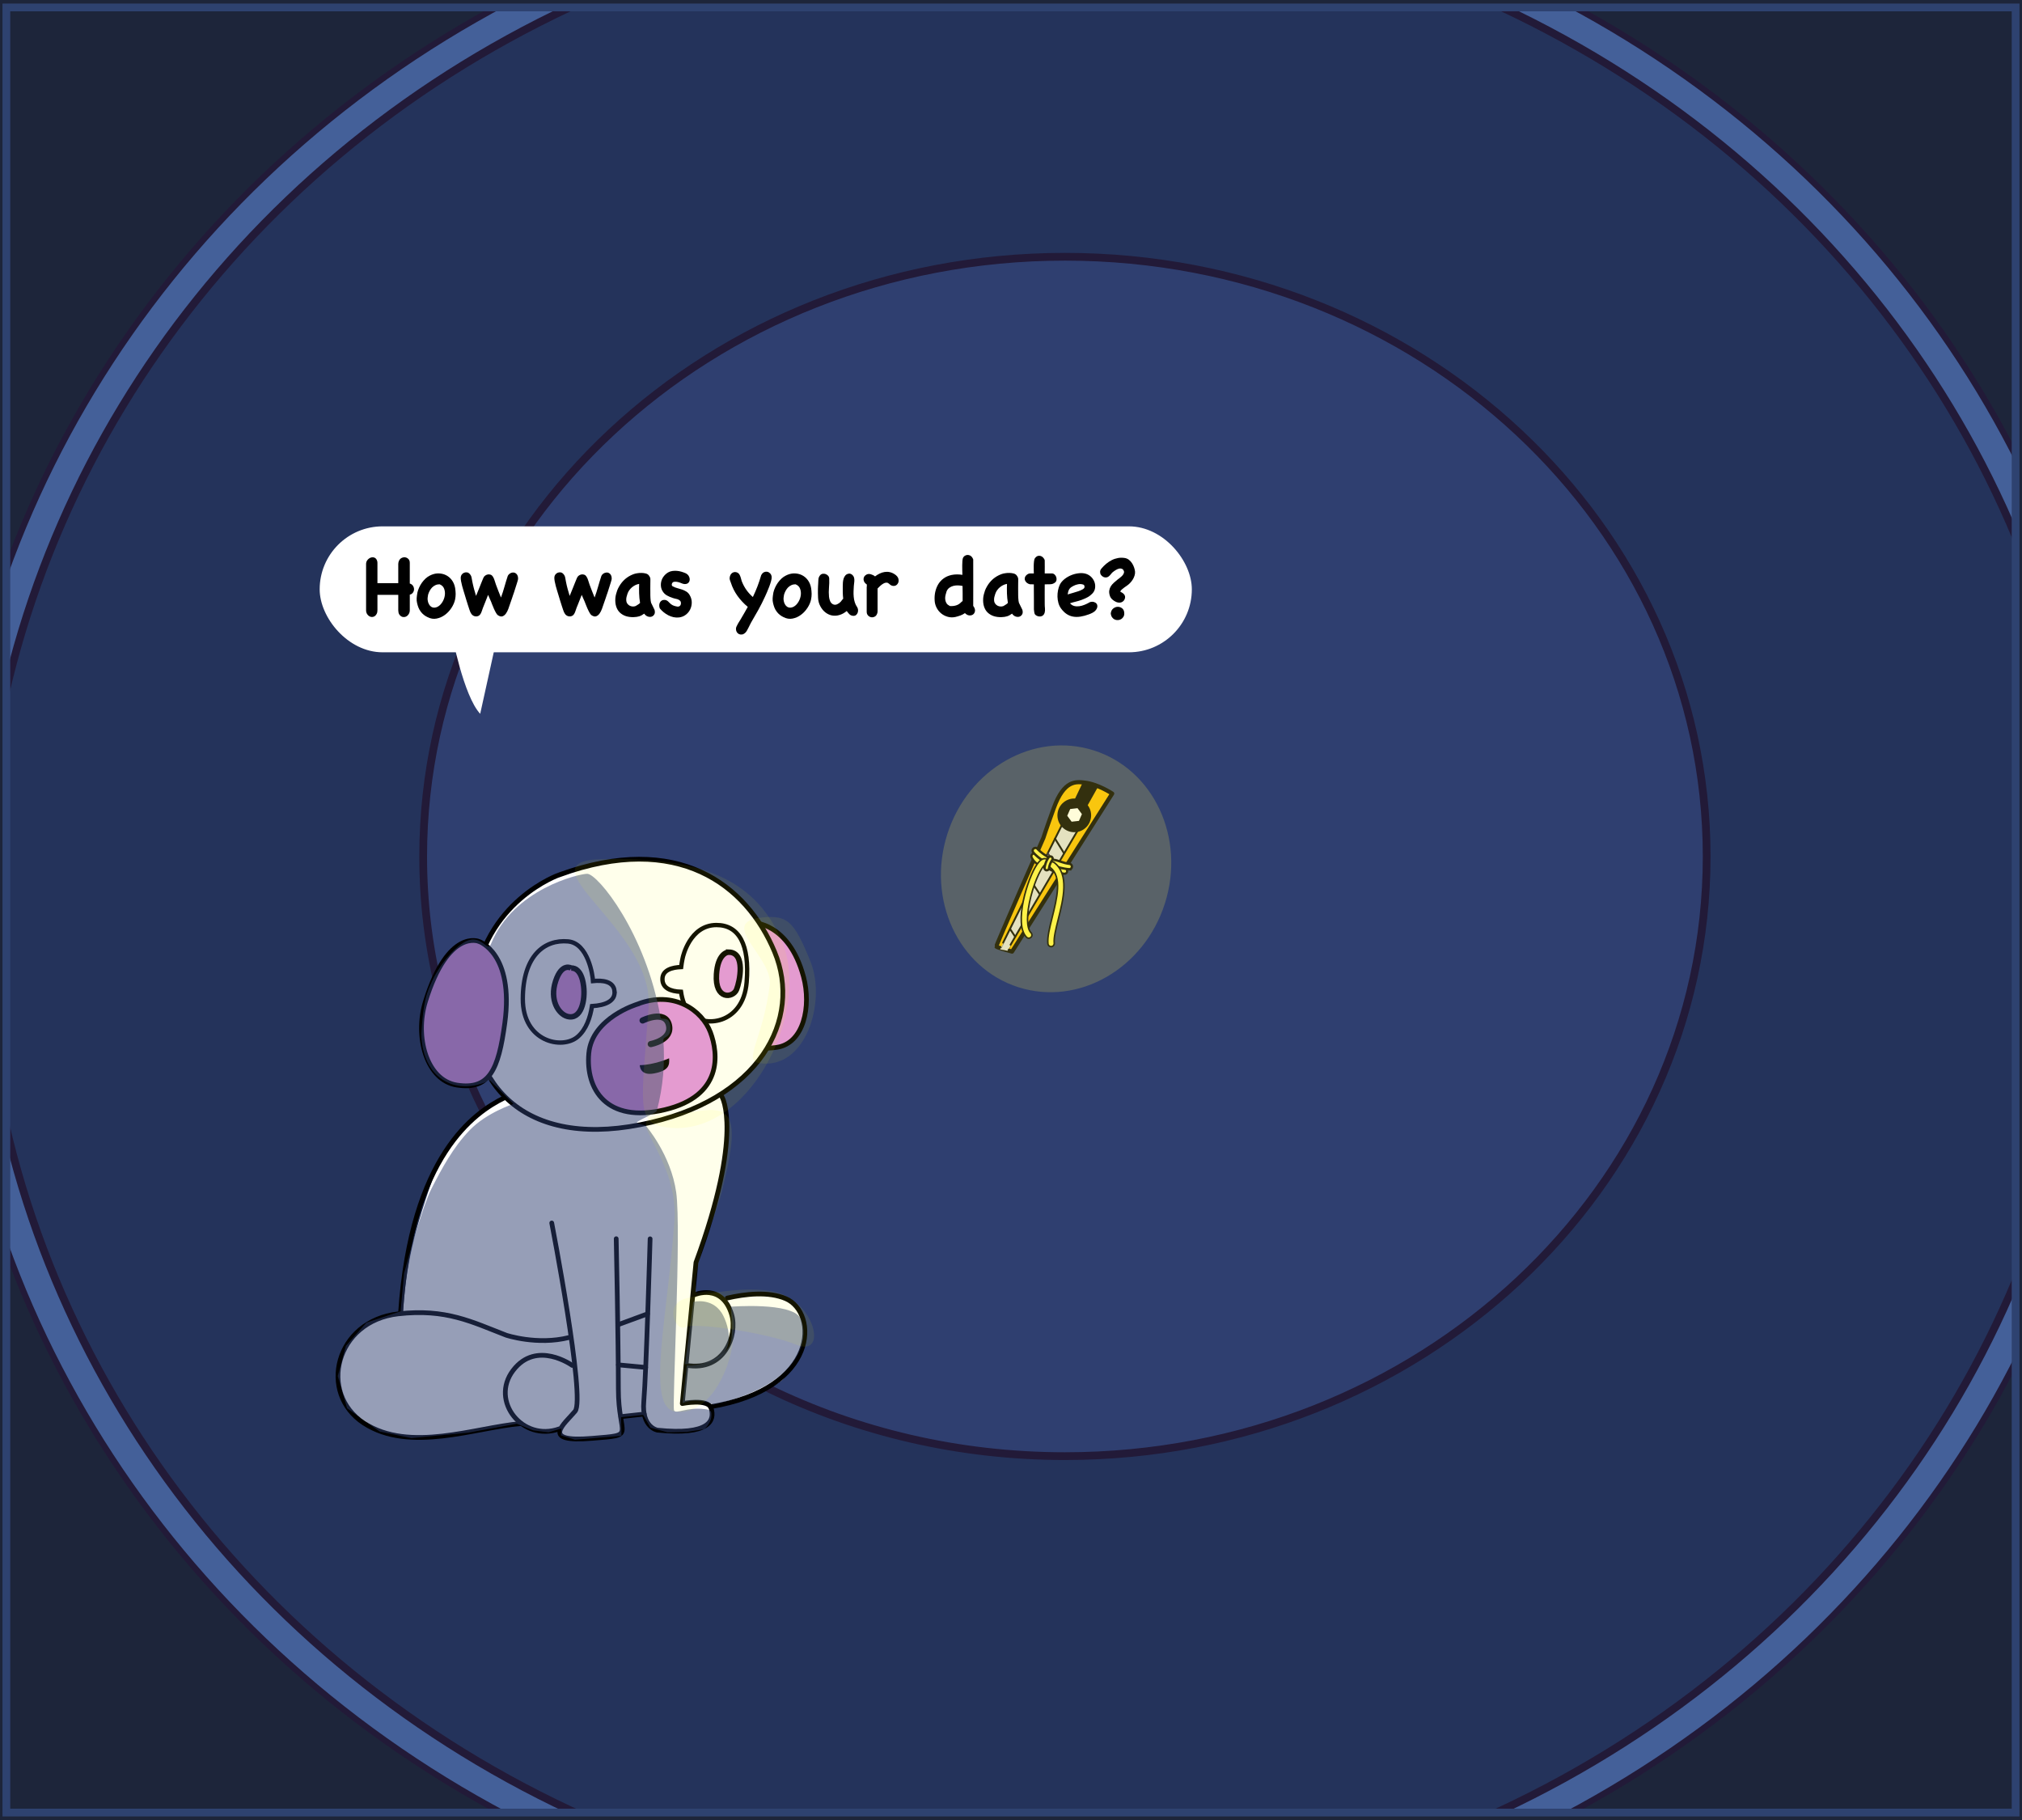 <?xml version="1.0" encoding="UTF-8"?>
<svg id="Layer_1" data-name="Layer 1" xmlns="http://www.w3.org/2000/svg" width="600" height="540" xmlns:xlink="http://www.w3.org/1999/xlink" viewBox="0 0 600 540">
  <defs>
    <clipPath id="clippath">
      <rect x="1.89" y="2.21" width="596.21" height="535.58" fill="none"/>
    </clipPath>
  </defs>
  <rect x="-10.18" y="-9.03" width="620.36" height="558.06" fill="#1d253a"/>
  <g clip-path="url(#clippath)">
    <ellipse cx="307.36" cy="269.62" rx="323.18" ry="307.76" fill="#446099" stroke="#221a38" stroke-linecap="round" stroke-miterlimit="10" stroke-width="1.8"/>
    <ellipse cx="307.36" cy="269.62" rx="313.02" ry="298.09" fill="#24335b" stroke="#221a38" stroke-linecap="round" stroke-miterlimit="10" stroke-width="2.3"/>
    <path d="M143.53,329.64c-11.52-22.93-17.96-48.53-17.96-75.53,0-98.27,85.26-177.93,190.43-177.93s190.43,79.66,190.43,177.93-85.26,177.93-190.43,177.93c-31.69,0-61.57-7.23-87.85-20.03" fill="#2f3f70" stroke="#221a38" stroke-linecap="round" stroke-miterlimit="10" stroke-width="2.3"/>
    <path d="M155.47,322.57s-19.75,6.67-26.15,24.55c-6.4,17.88-8.94,28.22-9.74,42.9,0,0-15.27-.87-18.68,14.55-2.09,9.45,4.02,20.68,19.96,21.78,7.95.55,19.15-1.26,33.12-4.12,0,0,2.44,1.68,5.03,2.15,2.58.48,6.84-.14,6.84-.14l1.1,2.01s5.07.5,9.05.38,8.71-1.48,8.71-1.48l.03-5.24,5.91-.37s1.48,4.17,4.44,4.79,8.71,1.79,13.26-.67c4.55-2.46,2.65-5.87,2.65-5.87,0,0,19.99-5.29,22.12-9.56,2.13-4.27,8.72-10.19,4.18-19.27-4.54-9.07-22.54-3.73-22.54-3.73l-4.31-1.77-4.45.57.72-9.81s13.06-27.64,7.19-52.19l-58.44.53Z" fill="#fff"/>
    <g>
      <g>
        <path d="M223.3,273.75s-7.34-.26-7.74,18.06c-.4,18.33,7.89,19.99,14.95,18.94,7.98-1.19,10.28-12.18,7.91-20.98-4.37-16.2-15.12-16.02-15.12-16.02Z" fill="#e293e2" stroke="#000" stroke-linecap="round" stroke-miterlimit="10" stroke-width="1.4"/>
        <path d="M166.06,259.52s-22.68,7.76-25.57,34.18c-2.89,26.42,13.66,47.02,49.44,40.02,35.78-7.01,48.17-31.46,39.92-51.29-8.33-20.02-28.79-35.62-63.79-22.9Z" fill="#fff" stroke="#000" stroke-linecap="round" stroke-miterlimit="10" stroke-width="1.4"/>
        <path d="M212.6,274.46c-7.94,0-9.97,9.55-9.97,9.55,0,0-.29,1.16-.51,2.91-2.67.11-5.55.85-5.55,3.58,0,2.64,2.35,3.66,5.51,3.77.33,2.29,1.08,4.54,2.56,6.27,3.92,4.59,15.88,3.58,16.92-9.12.91-11.14-2.29-16.97-8.96-16.96Z" fill="#fff" stroke="#000" stroke-linecap="round" stroke-miterlimit="10" stroke-width="1.29"/>
        <path d="M189.16,297.93s-13.46,4.02-14.44,14.58c-.98,10.56,5.19,20.88,22.5,16.76,17.3-4.12,15.99-16.62,13.58-23.01-2.41-6.38-10.73-12.55-21.64-8.34Z" fill="#e293e2" stroke="#000" stroke-linecap="round" stroke-miterlimit="10" stroke-width="1.4"/>
        <path d="M190.68,302.78s6.61-3.29,7.79,1.26c1.18,4.55-5.36,5.74-5.36,5.74" fill="none" stroke="#000" stroke-linecap="round" stroke-miterlimit="10" stroke-width="1.83"/>
        <path d="M142.14,279.33s-9.13-3.99-15.88,17.77c-3.26,10.49.3,23.46,9.34,24.85,9.61,1.48,12.31-4.45,14.2-18.44,2.78-20.66-7.66-24.18-7.66-24.18Z" fill="#e293e2" stroke="#000" stroke-linecap="round" stroke-miterlimit="10" stroke-width="1.4"/>
        <g>
          <path d="M182.34,293.99c-.33-2.87-3.6-3.18-6.37-2.91-.09-1.68-1.45-11.21-7.41-11.76-7.03-.64-13.38,4.28-13.42,17.03-.04,12.74,11.66,15.2,16.25,11.29,2.6-2.21,3.77-5.86,4.28-9.12,3.94-.24,7.02-1.48,6.67-4.53Z" fill="none" stroke="#000" stroke-linecap="round" stroke-miterlimit="10" stroke-width="1.29"/>
          <path d="M169.52,287.24s-2.81-1.74-4.65,3.87c-1.85,5.61.86,9.75,3.47,10.46,4.14,1.12,5.35-4.74,4.85-8.94-.7-5.92-3.67-5.39-3.67-5.39Z" fill="#e293e2" stroke="#000" stroke-linecap="round" stroke-miterlimit="10" stroke-width="1.62"/>
        </g>
        <path d="M216.27,282.51c-.74-.02-3.29.79-3.67,6.56-.51,7.76,4.95,7.05,5.96,4.53.96-2.39,2.75-10.99-2.29-11.1Z" fill="#e293e2" stroke="#000" stroke-linecap="round" stroke-miterlimit="10" stroke-width="1.62"/>
        <path d="M198.55,314s-4.34,1.95-8.7,2.04c0,0-.05,3.27,4.25,2.45,4.3-.83,4.62-2.38,4.45-4.49Z"/>
      </g>
      <path d="M149.56,325.77c-8.54,4.21-27.55,16.93-30.71,63.81" fill="none" stroke="#000" stroke-linecap="round" stroke-miterlimit="10" stroke-width="1.4"/>
      <path d="M154.59,422.37c-13.63,1.18-32.99,8.76-46.62-.13-13.63-8.89-8.44-30.32,10.21-32.42,14.21-1.6,21.82,2.4,32.03,6.34,0,0,9.2,3.07,18.65.68" fill="none" stroke="#000" stroke-linecap="round" stroke-miterlimit="10" stroke-width="1.4"/>
      <path d="M214.22,325.41s6.52,10.66-7.7,49.17l-4.06,41.86s7.63-1.53,8.55,1.35c1.19,3.73-.53,8.11-15.91,6.54,0,0-4.72-.78-4.07-8.38.75-8.78,1.88-48.39,1.88-48.39" fill="none" stroke="#000" stroke-linecap="round" stroke-linejoin="round" stroke-width="1.4"/>
      <path d="M163.72,362.86s10.08,52.09,6.94,55.85c-3.14,3.77-10.6,9.36,5.04,8.05,13.36-1.11,7.79-.19,7.79-14.63s-.64-44.6-.64-44.6" fill="none" stroke="#000" stroke-linecap="round" stroke-miterlimit="10" stroke-width="1.4"/>
      <line x1="191.16" y1="419.56" x2="184.24" y2="420.32" fill="none" stroke="#000" stroke-linecap="round" stroke-miterlimit="10" stroke-width="1.4"/>
      <path d="M215.8,385.14c5.29-1.22,12.23-2.04,17.4.19,9.51,4.11,9.98,26.72-22.39,32.05" fill="none" stroke="#000" stroke-linecap="round" stroke-miterlimit="10" stroke-width="1.4"/>
      <path d="M169.8,405.12s-10.59-7.64-17.53,1.47c-6.94,9.11,2.82,21.26,13.67,17.36" fill="none" stroke="#000" stroke-linecap="round" stroke-miterlimit="10" stroke-width="1.4"/>
      <path d="M206.07,384.16s8.24-3.6,11.06,5.94c1.76,5.96-2.14,16.94-13.43,14.99" fill="none" stroke="#000" stroke-linecap="round" stroke-miterlimit="10" stroke-width="1.4"/>
      <line x1="191.6" y1="405.72" x2="183.5" y2="404.96" fill="none" stroke="#000" stroke-linecap="round" stroke-miterlimit="10" stroke-width="1.4"/>
      <line x1="192.13" y1="389.83" x2="183.73" y2="392.92" fill="none" stroke="#000" stroke-linecap="round" stroke-miterlimit="10" stroke-width="1.4"/>
    </g>
    <path d="M321.83,232.2c-2.46-.26-6.06-.89-9.13,7.56-2.3,6.32-3.1,8.87-3.1,8.87,0,0-14.07,31.94-13.95,32.21s4.66,1.5,4.66,1.5l29.72-46.88s-4.25-2.83-8.19-3.25Z" fill="#f7bc00" stroke="#000" stroke-linecap="round" stroke-linejoin="round" stroke-width="1.23"/>
    <path d="M321.21,232.33l-3.86,8.09,3.59,1.74,4.86-8.67s-3.05-1.45-4.58-1.16Z"/>
    <polygon points="316.16 242.56 321.14 244.45 298.95 282.1 296.77 281.68 316.16 242.56" fill="#ddd"/>
    <circle cx="318.78" cy="241.91" r="5" transform="translate(-80.74 218.93) rotate(-33.9)"/>
    <polygon points="319.74 239.79 317.57 240.04 316.69 242.04 317.99 243.8 320.16 243.56 321.04 241.55 319.74 239.79" fill="#fff"/>
    <path d="M315.41,244.18s-18.64,37.17-18.48,37.07" fill="none" stroke="#000" stroke-linecap="round" stroke-miterlimit="10" stroke-width=".55"/>
    <path d="M320.11,245.85s-21.26,36.04-21.09,36" fill="none" stroke="#000" stroke-linecap="round" stroke-miterlimit="10" stroke-width=".55"/>
    <line x1="306.47" y1="262.2" x2="308.52" y2="265.27" fill="none" stroke="#000" stroke-linecap="round" stroke-miterlimit="10" stroke-width=".55"/>
    <line x1="303.09" y1="268.9" x2="304.82" y2="271.51" fill="none" stroke="#000" stroke-linecap="round" stroke-miterlimit="10" stroke-width=".55"/>
    <line x1="299.75" y1="275.66" x2="301.22" y2="277.91" fill="none" stroke="#000" stroke-linecap="round" stroke-miterlimit="10" stroke-width=".55"/>
    <line x1="310.94" y1="253.19" x2="313.32" y2="257.09" fill="none" stroke="#221a38" stroke-linecap="round" stroke-miterlimit="10" stroke-width=".55"/>
    <line x1="313.06" y1="248.83" x2="315.67" y2="253.06" fill="none" stroke="#000" stroke-linecap="round" stroke-miterlimit="10" stroke-width=".55"/>
    <path d="M315.88,259.24s-.01,0-.02,0c-1.85-.17-3.11-.56-4.33-1.25-.58-.33-.55-.6-.85-.75-.25-.13-.68,0-1.3-.18-2.42-.7-3.1-2.41-3.17-2.5-.25-.35-.2-.86.12-1.14.32-.28.78-.23,1.03.11.04.06,2.7,3.54,8.65,4.1.4.04.7.43.66.88-.04.44-.39.77-.78.74Z" fill="#fff34a" stroke="#000" stroke-linecap="round" stroke-miterlimit="10" stroke-width=".65"/>
    <path d="M317.2,257.92s-.01,0-.02,0c-7.31-.87-10.46-4.87-10.59-5.04-.27-.36-.21-.87.15-1.14.36-.27.86-.21,1.14.15.03.04,1.06,1.19,2.75,2.15.19.11.67.92.89,1.02s.96,0,1.26.06c1.46.22,2.56.95,4.59,1.19.45.05.76.46.71.9-.05.44-.45.75-.88.71Z" fill="#fff34a" stroke="#000" stroke-linecap="round" stroke-miterlimit="10" stroke-width=".69"/>
    <g>
      <path d="M311.89,280.86c-.48,0-.88-.36-.93-.84-.2-1.97.47-4.66,1.25-7.78,1.42-5.68,3.03-12.12-.57-14.85-.2-.15-.33-.37-.36-.62-.03-.25.03-.5.18-.7.18-.24.45-.37.75-.37.21,0,.4.07.57.19,4.6,3.48,2.75,10.87,1.26,16.81-.71,2.83-1.38,5.5-1.21,7.13.03.25-.05.49-.21.69s-.38.32-.63.34h-.1Z" fill="#fff34a"/>
      <path d="M311.89,280.86c-.48,0-.88-.36-.93-.84-.2-1.97.47-4.66,1.25-7.78,1.42-5.68,3.03-12.12-.57-14.85-.2-.15-.33-.37-.36-.62-.03-.25.03-.5.18-.7.18-.24.45-.37.75-.37.21,0,.4.07.57.19,4.6,3.48,2.75,10.87,1.26,16.81-.71,2.83-1.38,5.5-1.21,7.13.03.25-.05.49-.21.69s-.38.32-.63.34h-.1Z" fill="none" stroke="#000" stroke-miterlimit="10" stroke-width=".45"/>
    </g>
    <path d="M311.69,254.78s-.86,1.1-1.08,2.78" fill="#fff34a" stroke="#000" stroke-linecap="round" stroke-miterlimit="10" stroke-width=".69"/>
    <g>
      <path d="M305.28,278.36c-.25,0-.49-.1-.67-.28-3.87-3.92.27-17.51,3.11-21.61.78-1.13,1.56-1.71,2.31-1.71.21,0,.43.05.63.14.47.21.69.76.48,1.24-.15.34-.49.56-.86.56-.09,0-.18-.01-.26-.04-.69.35-2.75,3.87-4.14,9.36-1.32,5.25-1.3,9.36.06,10.74.18.18.27.41.27.67,0,.25-.1.49-.28.66-.18.17-.41.27-.66.27h0Z" fill="#fff34a"/>
      <path d="M305.28,278.36c-.25,0-.49-.1-.67-.28-3.87-3.92.27-17.51,3.11-21.61.78-1.13,1.56-1.71,2.31-1.71.21,0,.43.05.63.14.47.21.69.76.48,1.24-.15.34-.49.56-.86.56-.09,0-.18-.01-.26-.04-.69.35-2.75,3.87-4.14,9.36-1.32,5.25-1.3,9.36.06,10.74.18.18.27.41.27.67,0,.25-.1.49-.28.66-.18.17-.41.27-.66.27h0Z" fill="none" stroke="#000" stroke-miterlimit="10" stroke-width=".45"/>
    </g>
    <g>
      <path d="M310.55,258.22c-.39-.05-.65-.39-.6-.75.24-1.83,1.17-3.05,1.21-3.1.13-.16.32-.26.53-.26.15,0,.29.05.41.14.29.23.34.65.12.94,0,0-.75,1-.94,2.46-.04.33-.33.58-.66.58h-.06Z" fill="#fff34a"/>
      <path d="M311.69,254.45c.07,0,.14.02.2.07.14.11.17.31.06.46,0,.01-.81,1.06-1.01,2.62-.02.16-.16.28-.32.28,0,0-.02,0-.03,0,0,0,0,0-.01,0-.18-.02-.3-.19-.28-.37.23-1.74,1.11-2.89,1.14-2.93.06-.08.16-.13.26-.13M311.69,253.77c-.31,0-.61.14-.8.39-.1.14-1.03,1.38-1.28,3.26-.07.55.32,1.06.87,1.14h.05s.09,0,.09,0c.51,0,.94-.38,1-.88.18-1.35.87-2.29.88-2.3.34-.44.25-1.07-.18-1.41-.18-.14-.4-.21-.62-.21h0Z"/>
    </g>
    <ellipse cx="313.38" cy="257.78" rx="36.87" ry="33.88" transform="translate(-27.32 478.19) rotate(-72.34)" fill="#fff34a" opacity=".2"/>
    <g>
      <rect x="94.86" y="156.17" width="258.8" height="37.37" rx="18.68" ry="18.68" fill="#fff"/>
      <path d="M134.05,188.01s3.45,18.41,8.44,23.78l5.75-26.08-14.19,2.3Z" fill="#fff"/>
    </g>
    <g>
      <path d="M121.6,173.14c.42.12.74.35.95.68.21.33.31.67.31,1.02,0,.35-.12.69-.33.99-.21.31-.52.51-.93.6v4.61c0,.44-.11.84-.33,1.18-.22.34-.49.59-.81.73-.32.14-.65.17-1.01.09-.35-.08-.67-.31-.95-.7-.12-.18-.21-.38-.25-.61-.04-.23-.07-.44-.07-.64v-4.59h-6.18v4.51c0,.19-.02.39-.05.6-.04.2-.1.38-.19.54-.23.42-.52.7-.88.82-.35.12-.7.12-1.03-.01-.34-.13-.62-.36-.86-.69-.24-.33-.36-.73-.36-1.21v-13.71c0-.46.14-.86.41-1.19.27-.34.59-.57.94-.7.35-.13.71-.14,1.07-.03.36.12.63.39.81.84.05.14.09.27.11.38.02.12.03.24.03.38v5.99h6.18v-5.68c0-.35.08-.69.24-1.01.19-.39.47-.66.84-.82s.72-.2,1.06-.13c.34.07.65.24.9.52.26.27.38.65.38,1.13v6.1Z"/>
      <path d="M123.85,175.84c.12-.51.3-1.02.52-1.51.22-.49.49-.97.81-1.42.32-.45.68-.86,1.07-1.23.4-.37.83-.67,1.29-.9.81-.42,1.63-.64,2.45-.65.82,0,1.59.15,2.29.49.71.34,1.31.84,1.8,1.5.49.66.82,1.45.98,2.37.09.6.14,1.17.15,1.71,0,.54-.05,1.1-.17,1.68-.18.83-.54,1.66-1.07,2.48-.54.82-1.18,1.51-1.94,2.07-.75.56-1.57.92-2.47,1.1-.89.18-1.79.04-2.69-.42-.41-.19-.77-.42-1.1-.68-.33-.26-.62-.56-.89-.91-.3-.39-.53-.8-.7-1.22-.17-.42-.3-.87-.41-1.33-.12-.49-.17-.99-.13-1.5.04-.5.1-.99.19-1.47l.03-.16ZM127.04,176.4c-.05.28-.1.56-.13.84-.04.27-.04.55,0,.84.05.41.16.78.33,1.11.17.34.39.6.66.8.27.19.59.3.94.3.35,0,.73-.1,1.14-.33.51-.3.95-.76,1.33-1.39.37-.63.6-1.28.69-1.96.09-.68.02-1.33-.21-1.94-.23-.61-.68-1.05-1.35-1.31-.44,0-.85.08-1.22.25-.37.17-.69.39-.97.66-.27.27-.51.6-.72.97-.2.37-.37.76-.49,1.17Z"/>
      <path d="M150.74,170.72c.27-.35.57-.6.91-.73s.67-.16.97-.08c.3.08.56.26.77.54.21.28.33.66.34,1.14.02.27-.09.74-.33,1.43s-.53,1.59-.86,2.7c-.02.07-.05.16-.09.27-.04.11-.11.28-.19.53-.08.25-.19.59-.34,1.03-.15.44-.36,1.03-.62,1.78-.12.37-.28.81-.46,1.33-.19.51-.42.97-.7,1.37-.28.4-.62.67-1.01.82-.39.15-.86.04-1.41-.33-.18-.12-.37-.38-.58-.76-.21-.38-.42-.79-.61-1.23-.19-.44-.37-.86-.52-1.26-.15-.4-.25-.66-.3-.78-.12-.28-.27-.6-.42-.94s-.31-.69-.45-1.05l-.16.4c-.23.58-.46,1.17-.69,1.75-.23.58-.46,1.16-.69,1.72-.12.3-.24.63-.34.98-.11.35-.26.66-.45.93-.16.23-.36.39-.6.49-.24.1-.48.14-.73.12-.25-.02-.48-.08-.7-.2-.22-.12-.41-.28-.57-.49-.25-.35-.44-.76-.58-1.22-.14-.46-.28-.88-.42-1.27-.19-.55-.37-1.11-.53-1.68-.16-.57-.33-1.13-.5-1.66-.09-.28-.2-.65-.34-1.11-.14-.46-.28-.93-.41-1.42-.13-.49-.24-.96-.32-1.42-.08-.46-.11-.84-.09-1.14.02-.3.12-.57.3-.81s.41-.42.68-.53c.27-.11.54-.15.84-.12.29.04.55.17.78.4.34.35.54.73.61,1.13.07.4.15.83.24,1.29.14.71.31,1.41.49,2.1s.38,1.38.6,2.07c.07-.16.15-.35.24-.58.09-.23.23-.57.42-1.03.16-.39.31-.77.46-1.14.15-.37.3-.74.44-1.11.11-.27.21-.53.32-.78.11-.26.21-.51.32-.76.12-.27.3-.48.54-.65.24-.17.5-.27.78-.32.28-.04.56-.02.82.08.27.1.48.28.64.54.23.35.41.75.53,1.18.12.43.26.84.4,1.23.25.64.49,1.28.73,1.92.24.65.49,1.28.76,1.9.39-1.06.73-2.13,1.03-3.2.3-1.07.63-2.13.98-3.2l.11-.16Z"/>
      <path d="M178.51,170.72c.27-.35.57-.6.92-.73s.67-.16.97-.08c.3.08.56.26.77.54.21.28.33.66.34,1.14.02.27-.09.74-.33,1.43s-.53,1.59-.86,2.7c-.02.07-.05.16-.09.27-.04.11-.11.28-.19.53-.08.25-.19.59-.34,1.03-.15.44-.36,1.03-.62,1.78-.12.37-.28.81-.46,1.33-.19.51-.42.97-.7,1.37-.28.4-.62.67-1.01.82-.39.15-.86.04-1.41-.33-.18-.12-.37-.38-.58-.76-.21-.38-.42-.79-.61-1.23-.19-.44-.37-.86-.52-1.26-.15-.4-.25-.66-.3-.78-.12-.28-.27-.6-.42-.94s-.31-.69-.45-1.05l-.16.4c-.23.58-.46,1.17-.69,1.75-.23.58-.46,1.16-.69,1.72-.12.3-.24.63-.34.98-.11.35-.26.66-.45.93-.16.23-.36.39-.6.49-.24.1-.48.14-.73.12-.25-.02-.48-.08-.7-.2-.22-.12-.41-.28-.57-.49-.25-.35-.44-.76-.58-1.22-.14-.46-.28-.88-.42-1.27-.19-.55-.37-1.11-.53-1.68-.16-.57-.33-1.13-.5-1.66-.09-.28-.2-.65-.34-1.11-.14-.46-.28-.93-.41-1.42-.13-.49-.24-.96-.32-1.42-.08-.46-.11-.84-.09-1.14.02-.3.12-.57.3-.81.19-.24.41-.42.68-.53.27-.11.54-.15.84-.12.29.04.55.17.78.4.34.35.54.73.61,1.13.07.4.15.83.24,1.29.14.71.3,1.41.49,2.1.19.69.38,1.38.6,2.07.07-.16.15-.35.24-.58.09-.23.23-.57.42-1.03.16-.39.31-.77.46-1.14.15-.37.3-.74.44-1.11.11-.27.21-.53.32-.78.11-.26.21-.51.32-.76.12-.27.31-.48.54-.65.24-.17.5-.27.78-.32.28-.04.56-.02.82.08.27.1.48.28.64.54.23.35.41.75.53,1.18.12.43.26.84.4,1.23.25.64.49,1.28.73,1.92.24.65.49,1.28.76,1.9.39-1.06.73-2.13,1.03-3.2.3-1.07.63-2.13.98-3.2l.11-.16Z"/>
      <path d="M194.24,181.01c.14.51.11.94-.08,1.27-.19.34-.46.56-.81.68-.34.11-.72.1-1.13-.04-.41-.14-.76-.42-1.06-.85-.5.37-.98.63-1.45.78-.47.15-1,.23-1.6.25-.9.04-1.71-.07-2.41-.3-.71-.24-1.3-.6-1.79-1.07-.49-.48-.84-1.07-1.07-1.79-.23-.72-.31-1.54-.24-2.48.04-.39.1-.77.2-1.14s.21-.73.33-1.09c.14-.39.34-.8.6-1.25.26-.44.52-.82.78-1.14.95-1.17,2.15-2.01,3.58-2.52.25-.09.58-.17,1.01-.24.42-.07.85-.1,1.29-.09.43,0,.85.07,1.25.17.4.11.69.29.89.56.16.21.27.4.34.56.07.16.11.33.12.5,0,.18,0,.37,0,.57,0,.2-.01.46-.01.76,0,.5,0,.98-.01,1.45,0,.47,0,.94.01,1.42v.62c0,.26,0,.53.03.81.02.28.04.55.07.81.03.26.07.46.12.62l1.06,2.17ZM188.61,179.82c.19-.12.42-.26.66-.41.25-.15.47-.32.66-.52-.16-.94-.25-1.87-.28-2.81-.03-.94-.02-1.88.01-2.84-.8.14-1.51.49-2.15,1.03-.64.55-1.08,1.19-1.33,1.94-.11.3-.19.61-.27.93-.07.32-.1.63-.08.93.02.41.12.75.32,1.02.19.27.43.48.7.62.27.14.57.22.88.24.31.02.6-.03.86-.13Z"/>
      <path d="M195.75,180.4c-.11-.3-.15-.6-.13-.89.02-.29.09-.56.23-.8.13-.24.32-.42.57-.56s.55-.18.9-.15c.19.02.37.07.53.16.16.09.31.19.44.32.13.12.27.26.4.4.13.14.27.27.41.37.3.23.62.4.95.5.34.11.69.19,1.06.24.25,0,.45-.06.6-.19.15-.12.25-.27.3-.45.05-.18.07-.37.04-.57-.03-.2-.09-.37-.2-.49-.3-.3-.67-.49-1.1-.58-.43-.09-.84-.19-1.21-.32-.53-.18-1.05-.4-1.56-.68-.51-.27-.93-.65-1.25-1.13-.34-.49-.53-1.02-.6-1.58-.06-.56-.02-1.1.13-1.63.15-.53.4-1.02.76-1.46.35-.44.78-.8,1.27-1.09.37-.21.78-.35,1.22-.41.44-.06.89-.07,1.34-.04.45.04.9.12,1.34.25s.85.28,1.22.44c.42.19.74.47.95.82.21.35.31.71.3,1.07,0,.36-.13.68-.37.94s-.59.4-1.05.4c-.28,0-.54-.05-.77-.15-.23-.1-.47-.19-.72-.28-.32-.12-.66-.21-1.03-.25-.37-.04-.67-.02-.9.07-.07.02-.15.08-.24.17-.09.1-.16.22-.2.36-.04.14-.05.28-.03.42.03.14.12.26.28.34.42.23.88.41,1.35.53.48.12.95.27,1.41.42.46.16.89.36,1.29.61.4.25.73.6.99,1.06.39.67.59,1.37.6,2.11,0,.73-.14,1.42-.44,2.06-.3.64-.74,1.18-1.33,1.63-.58.45-1.26.72-2.04.81-.55.05-1.09.02-1.62-.09-.53-.12-1.04-.3-1.54-.56-.5-.26-.95-.56-1.38-.91-.42-.35-.8-.72-1.11-1.11l-.08-.16Z"/>
      <path d="M225.98,170.48c.21-.35.48-.6.8-.73.32-.13.63-.16.94-.09.31.07.58.23.82.48.24.25.38.57.44.98.04.3-.02.73-.17,1.27-.15.55-.34,1.11-.56,1.7-.22.58-.45,1.14-.68,1.67-.23.53-.42.95-.56,1.25-.6,1.33-1.26,2.63-1.96,3.9-.71,1.27-1.43,2.54-2.17,3.79-.11.19-.23.43-.37.72-.14.28-.29.57-.44.88-.15.3-.31.58-.46.85s-.31.46-.45.58c-.32.3-.65.48-.98.53-.34.05-.64,0-.92-.13-.27-.14-.5-.36-.66-.66-.17-.3-.23-.66-.2-1.09.02-.16.09-.37.21-.62.12-.26.27-.52.42-.8.16-.27.32-.53.48-.78.16-.25.28-.45.37-.61.35-.58.69-1.17,1.02-1.75.33-.58.66-1.17.99-1.75-1.17-.97-2.18-2.06-3.04-3.25-.86-1.19-1.52-2.51-1.98-3.94-.09-.25-.18-.49-.27-.74-.09-.25-.12-.5-.08-.77.04-.3.12-.57.25-.81s.3-.43.52-.58c.21-.15.46-.23.73-.25.27-.02.55.04.84.19.23.12.41.3.54.52.13.22.24.46.33.72.09.26.16.52.23.78.06.27.14.5.23.72.71,1.75,1.78,3.24,3.21,4.48.51-1.06.97-2.13,1.38-3.2.41-1.07.77-2.16,1.09-3.28l.11-.16Z"/>
      <path d="M229.48,175.84c.12-.51.3-1.02.52-1.51.22-.49.49-.97.81-1.42.32-.45.68-.86,1.07-1.23.4-.37.83-.67,1.29-.9.81-.42,1.63-.64,2.45-.65.82,0,1.59.15,2.29.49.71.34,1.31.84,1.8,1.5.49.66.82,1.45.98,2.37.09.6.14,1.17.15,1.71,0,.54-.05,1.1-.17,1.68-.18.83-.53,1.66-1.07,2.48-.54.82-1.18,1.51-1.94,2.07-.75.56-1.57.92-2.47,1.1-.89.18-1.79.04-2.69-.42-.41-.19-.77-.42-1.1-.68-.33-.26-.62-.56-.89-.91-.3-.39-.54-.8-.7-1.22-.17-.42-.3-.87-.41-1.33-.12-.49-.17-.99-.13-1.5.04-.5.1-.99.19-1.47l.03-.16ZM232.66,176.4c-.05.28-.1.56-.13.84-.04.27-.04.55,0,.84.05.41.16.78.33,1.11.17.34.39.6.66.8.27.19.59.3.94.3.35,0,.73-.1,1.14-.33.51-.3.95-.76,1.33-1.39.37-.63.6-1.28.69-1.96.09-.68.02-1.33-.21-1.94-.23-.61-.68-1.05-1.35-1.31-.44,0-.85.08-1.22.25-.37.17-.69.39-.97.66-.27.27-.51.6-.72.97-.2.37-.37.76-.49,1.17Z"/>
      <path d="M254.33,180.11c.16.23.25.5.28.81.03.31,0,.6-.11.88-.1.27-.26.5-.48.68-.22.18-.51.26-.86.24-.46-.04-.83-.19-1.11-.48-.28-.28-.55-.6-.8-.95-.69.57-1.4.96-2.14,1.18-.73.22-1.45.27-2.16.15-.71-.12-1.37-.42-1.99-.89-.62-.47-1.14-1.1-1.56-1.9-.39-.74-.61-1.56-.65-2.47-.04-.9-.06-1.76-.04-2.57,0-.28,0-.56.03-.84.02-.27.04-.56.05-.86.02-.23.03-.45.03-.68s.01-.43.04-.62c.03-.19.08-.39.16-.58.08-.19.2-.38.36-.56.21-.23.47-.37.77-.41.3-.04.59-.01.86.09.27.11.51.27.72.49.2.22.31.49.33.81.04.9.01,1.81-.07,2.73-.08.92-.08,1.82.01,2.7.04.42.15.86.33,1.3.19.44.48.76.89.95.41.18.82.16,1.23-.04.42-.2.76-.45,1.02-.73.12-.14.24-.3.36-.46.11-.17.24-.31.38-.44-.07-.62-.12-1.24-.13-1.86-.02-.62-.02-1.24,0-1.86,0-.34.01-.7.04-1.1.03-.4.1-.78.21-1.14.11-.36.29-.68.52-.95.23-.27.56-.45.98-.52.19-.04.38-.02.57.05.19.07.35.17.49.29.25.21.42.45.5.72.09.27.13.55.13.85s-.02.61-.07.91c-.04.31-.08.6-.09.86-.04.5-.06,1.02-.08,1.56-.02.55,0,1.1.05,1.64.05.55.15,1.08.31,1.59.15.51.38.98.68,1.41Z"/>
      <path d="M257.22,174c.02-.11,0-.32-.03-.62-.28-.16-.5-.36-.66-.61-.16-.25-.25-.51-.28-.8-.03-.28.03-.55.16-.81.13-.26.35-.47.65-.65.41-.23.85-.27,1.34-.13.49.14.91.35,1.26.64.44-.34.9-.62,1.38-.85.48-.23.96-.38,1.46-.46.49-.08,1-.07,1.51.04s1.02.33,1.51.66c.25.16.48.36.69.6.21.24.34.51.4.81.09.44.05.83-.11,1.15-.16.33-.38.57-.66.72-.28.15-.6.19-.95.13-.35-.06-.69-.25-1.01-.57-.11-.07-.18-.13-.23-.17-.04-.04-.14-.1-.28-.17-.28-.07-.56-.05-.84.05-.27.11-.54.25-.8.44-.26.19-.5.39-.72.61-.22.22-.42.42-.6.6v6.76c0,.27-.05.52-.16.77-.16.41-.41.69-.76.85-.34.16-.69.2-1.03.13-.34-.07-.65-.25-.9-.53-.26-.28-.38-.65-.38-1.09v-7.43c0,.07,0,.05.03-.07Z"/>
      <path d="M288.99,180.06c.3.51.4.97.3,1.38-.1.41-.3.71-.6.91-.3.2-.67.28-1.1.24-.43-.04-.85-.27-1.26-.68-.42.3-.87.53-1.33.7-.46.17-.95.31-1.46.44-.8.18-1.56.16-2.29-.04-.73-.2-1.38-.53-1.95-.99-.57-.46-1.03-1.03-1.38-1.71-.35-.68-.55-1.42-.58-2.21-.05-.88.01-1.73.2-2.55.19-.81.48-1.56.89-2.23.41-.67.94-1.25,1.6-1.72.66-.48,1.45-.81,2.35-1.01.53-.11,1.06-.16,1.6-.16s1.07.04,1.6.13c-.02-.39-.03-.84-.04-1.34,0-.5-.01-.99-.01-1.47s.02-.91.05-1.29c.04-.38.08-.65.13-.81.12-.32.31-.56.57-.73.26-.17.53-.26.81-.27.28,0,.56.06.84.21.27.15.49.38.65.68.04.09.08.17.13.25s.08.16.08.25c.02,2.32.02,4.61.01,6.87,0,2.26-.01,4.55-.01,6.87.07.11.13.19.19.27ZM285.3,178.6c.04-.05.1-.11.2-.16.1-.05.15-.12.15-.21v-2.19c0-.72,0-1.45-.03-2.19-.42-.09-.87-.14-1.33-.16-.46-.02-.91.03-1.34.13-.43.11-.83.28-1.19.53-.36.25-.65.6-.86,1.06-.11.34-.2.67-.29,1.01-.09.34-.14.66-.15.98,0,.32.03.63.12.94.09.31.24.61.45.89.07.07.15.14.25.21.1.07.29.19.57.37.65.05,1.28,0,1.87-.19.59-.18,1.12-.52,1.58-1.03Z"/>
      <path d="M303.39,181.01c.14.51.11.94-.08,1.27-.19.34-.46.56-.81.68-.34.11-.72.1-1.13-.04-.41-.14-.76-.42-1.06-.85-.5.37-.98.63-1.45.78-.47.15-1,.23-1.6.25-.9.04-1.71-.07-2.41-.3-.71-.24-1.3-.6-1.79-1.07-.49-.48-.84-1.07-1.07-1.79-.23-.72-.31-1.54-.24-2.48.04-.39.1-.77.2-1.14.1-.37.21-.73.33-1.09.14-.39.34-.8.6-1.25.26-.44.52-.82.78-1.14.95-1.17,2.15-2.01,3.58-2.52.25-.09.58-.17,1.01-.24.42-.07.85-.1,1.29-.09.43,0,.85.07,1.25.17.4.11.69.29.89.56.16.21.27.4.34.56.07.16.11.33.12.5,0,.18,0,.37,0,.57,0,.2-.01.46-.01.76,0,.5,0,.98-.01,1.45,0,.47,0,.94.01,1.42v.62c0,.26,0,.53.03.81.02.28.04.55.07.81.03.26.07.46.12.62l1.06,2.17ZM297.76,179.82c.19-.12.42-.26.66-.41.25-.15.47-.32.66-.52-.16-.94-.25-1.87-.28-2.81-.03-.94-.02-1.88.01-2.84-.8.14-1.51.49-2.15,1.03-.64.55-1.08,1.19-1.33,1.94-.11.3-.19.61-.27.93-.07.32-.1.63-.08.93.02.41.12.75.32,1.02.19.27.43.48.7.62.27.14.57.22.88.24.31.02.6-.03.86-.13Z"/>
      <path d="M305.59,173.35c-.35-.09-.66-.24-.91-.45-.26-.21-.43-.46-.53-.74-.1-.28-.1-.57,0-.88.1-.3.31-.57.65-.82.28-.21.6-.32.95-.32h1.03c0-.12,0-.39-.03-.81-.02-.42-.02-.87-.01-1.37,0-.49.04-.97.09-1.42.05-.45.15-.76.29-.94.35-.49.79-.73,1.31-.7.52.03.95.28,1.29.76.07.09.14.19.2.32.06.12.09.24.09.34.02.64.02,1.27.01,1.91,0,.64-.01,1.27-.01,1.91h2.1c.32,0,.59.11.82.32.23.21.39.46.49.74.1.28.12.57.08.88-.04.3-.18.55-.41.74-.41.34-.88.51-1.42.53-.54.02-1.09.03-1.66.03,0,.97,0,1.95-.01,2.92,0,.97,0,1.95.01,2.92,0,.42.02.86.07,1.3.04.44.01.87-.09,1.27-.09.32-.24.57-.45.76s-.45.3-.72.34c-.27.04-.54.03-.82-.05-.28-.08-.55-.23-.8-.44-.12-.12-.22-.34-.28-.64-.06-.3-.1-.62-.12-.95-.02-.39-.02-.8,0-1.25v-1.38c0-.57,0-1.15-.01-1.76,0-.61-.01-1.19-.01-1.74v-1.3l-1.19-.03Z"/>
      <path d="M323.49,178.63c.42-.11.8-.11,1.13-.01.33.1.58.26.76.49.18.23.26.51.24.85-.02.34-.17.69-.45,1.06-.23.3-.55.56-.95.77s-.79.38-1.14.5c-.87.32-1.69.54-2.47.66-.78.12-1.51.12-2.19,0-.68-.12-1.32-.38-1.91-.77-.59-.39-1.15-.94-1.66-1.64-.35-.48-.61-1.02-.78-1.63-.17-.61-.26-1.23-.28-1.87-.02-.64.04-1.26.16-1.88.12-.62.3-1.18.53-1.67.3-.62.78-1.18,1.43-1.7.65-.51,1.38-.92,2.17-1.22.8-.3,1.61-.47,2.44-.52.83-.04,1.56.08,2.2.38.53.25.99.61,1.37,1.07.38.47.64.98.78,1.52.14.55.15,1.1.04,1.66-.12.56-.4,1.07-.86,1.52-.44.44-.93.8-1.46,1.07-.53.27-1.08.51-1.64.72-.57.2-1.15.38-1.74.52-.59.14-1.16.3-1.71.48.37.42.8.69,1.27.81.48.12.98.14,1.5.07.52-.07,1.05-.22,1.58-.44.53-.22,1.03-.46,1.49-.73l.16-.08ZM318.13,174.06c-.41.23-.71.52-.9.86-.19.34-.34.83-.42,1.45.46-.14.98-.29,1.55-.45.57-.16,1.12-.33,1.63-.5.51-.18.95-.37,1.3-.58.35-.21.53-.44.53-.69,0-.14-.02-.28-.07-.41-.04-.13-.14-.23-.28-.28-.5-.18-1.01-.21-1.54-.11s-.97.26-1.33.45l-.48.27Z"/>
      <path d="M332.61,175.66c.23.11.44.23.62.37.19.14.35.33.49.56.12.23.17.47.13.73-.04.26-.12.49-.25.7s-.31.39-.53.53c-.22.14-.46.22-.7.24-.42.04-.83-.04-1.22-.21-.39-.18-.74-.41-1.06-.69-.37-.32-.63-.71-.77-1.17-.18-.57-.23-1.07-.16-1.52.07-.45.23-.87.46-1.25.24-.38.54-.73.91-1.06.37-.33.75-.65,1.14-.97.19-.14.39-.29.6-.45.2-.16.4-.33.58-.5.19-.18.34-.37.48-.58.13-.21.21-.45.23-.72-.11-.44-.29-.73-.56-.86-.27-.13-.56-.17-.88-.11-.32.06-.65.19-.98.4-.34.2-.64.41-.9.62-.16.12-.3.27-.44.44-.13.17-.27.33-.41.49-.14.16-.3.3-.46.42-.17.12-.36.2-.57.24-.35.05-.68,0-.98-.15-.3-.15-.53-.36-.7-.62s-.25-.56-.24-.89c0-.33.14-.64.38-.94.44-.53.92-1.01,1.45-1.45.52-.43,1.07-.8,1.66-1.09.58-.29,1.2-.49,1.86-.61.65-.11,1.33-.11,2.04.01.44.09.84.27,1.18.54.34.27.64.6.89.98.25.38.45.78.6,1.21.15.42.25.83.3,1.22.04.41,0,.82-.13,1.23-.12.42-.3.81-.53,1.18-.23.37-.5.72-.8,1.03-.3.32-.61.58-.93.8-.23.16-.48.34-.76.53-.27.19-.51.38-.72.57-.2.19-.35.35-.44.49-.09.14-.05.24.11.29ZM329.61,181.99c.07-.64.31-1.12.73-1.45.42-.33.86-.49,1.34-.5.48,0,.92.15,1.31.46s.61.8.62,1.43c.02.41-.06.76-.24,1.06-.18.3-.4.53-.68.7-.27.17-.58.27-.93.29s-.67-.03-.97-.16c-.3-.13-.56-.35-.78-.65-.22-.3-.36-.7-.41-1.19Z"/>
    </g>
    <path d="M174.28,259.27c3.05,0,17.36,17.46,21.73,42.67.15.84,2.51-.61,2.86,2.2.5,4.09-2.13,3.12-2.03,4.53.48,6.61-.01,13.63-1.94,20.9-.2.76-6.6,3.22-5.89,3.6.59.31,2.03.55,2.64.85,0,0,7.42,8.53,9,19.74s-1.26,63.63-.63,64.74c.63,1.11,3.79-1.05,9-.42,1.89.23,2.21.42,2.05,2.32-.16,1.89-2.05,3.63-2.05,3.63l-5.28.83-5.64.12-5.06-1.38-2.19-3.8-6.56.69.12,5.52-13.8,1.15-4.14-1.27.12-2.07-3.8,1.15-4.6-.58-4.83-1.96-14.49,2.65-16.79,1.61-9.43-1.96-9.66-6.9-2.76-9.55,2.42-8.97,6.1-6.9,10.12-3.34,1.04-11.27s5.14-19.32,8.14-25.16,6.36-12.2,11.37-17.37,12.95-7.74,12.95-7.74l-7.05-7.01s-7.48,4.16-14.11-.26-6.16-13.74-6.16-13.74c0,0,.28-7.35,1.64-11.65s4.98-10.99,10.2-14.75c5.84-4.21,7.59,2.9,8.77,0,6.67-16.39,26.18-20.87,28.63-20.87Z" fill="#2f3f70" opacity=".5"/>
    <path d="M205.7,386.27s6.16-1.58,9,4.26c1.94,3.98,5.05,15.16-11.42,14.21l2.42-18.47Z" fill="#2f3f70" opacity=".5"/>
    <path d="M216.91,387.7s17.84-1.42,20.53,3.32,1.74,19.58-25.74,25.74c0,0-4.42-2.37-9.16-.47l1.26-11.21s8.44.47,12.32-5.21c1.62-2.38.93-7.22.79-12.16Z" fill="#2f3f70" opacity=".5"/>
    <path d="M232.21,279.81c8.44,20.99-10.47,58.53-34.91,54.62-8.64-1.38-6.91-6.91-4.84-35.61,1.67-23.16-38.58-43.39-13.83-43.9,24.76-.51,44.92,3.34,53.58,24.89Z" fill="#ff0" opacity=".08"/>
    <path d="M214.18,353.59c-2.16,8.45-9.24,23.05-7.5,30,.08.32,4.89-1.5,7.26.32,9.2,7.06.56,37.17-13.66,34.89-8.64-1.38-2.23-27.75-.16-56.45.84-11.58-4.96-20.4-7.63-26.05-3.06-6.48,2.45-4.8,14.51-6.62,10.26-1.54,12.92,1.41,7.16,23.9Z" fill="#ff0" opacity=".08"/>
    <path d="M240.51,285.34c4.76,11.84-1.42,32.28-15.21,30.08-4.88-.78,1.1-7.06,3.11-23.16,1.04-8.3-15.98-18.73-2.07-20.05,7.26-.69,9.29.98,14.17,13.14Z" fill="#ff0" opacity=".08"/>
    <path d="M203.72,385.23s20.49-5.41,29.66-.66c9.18,4.75,11.31,17.86,2.95,14.42s-29.83-6.72-32.94-5.24-6.39-7.05.33-8.52Z" fill="#ff0" opacity=".08"/>
  </g>
  <rect x="1.89" y="2.21" width="596.21" height="535.58" fill="none" stroke="#2e4270" stroke-linecap="round" stroke-miterlimit="10" stroke-width="2.3"/>
</svg>